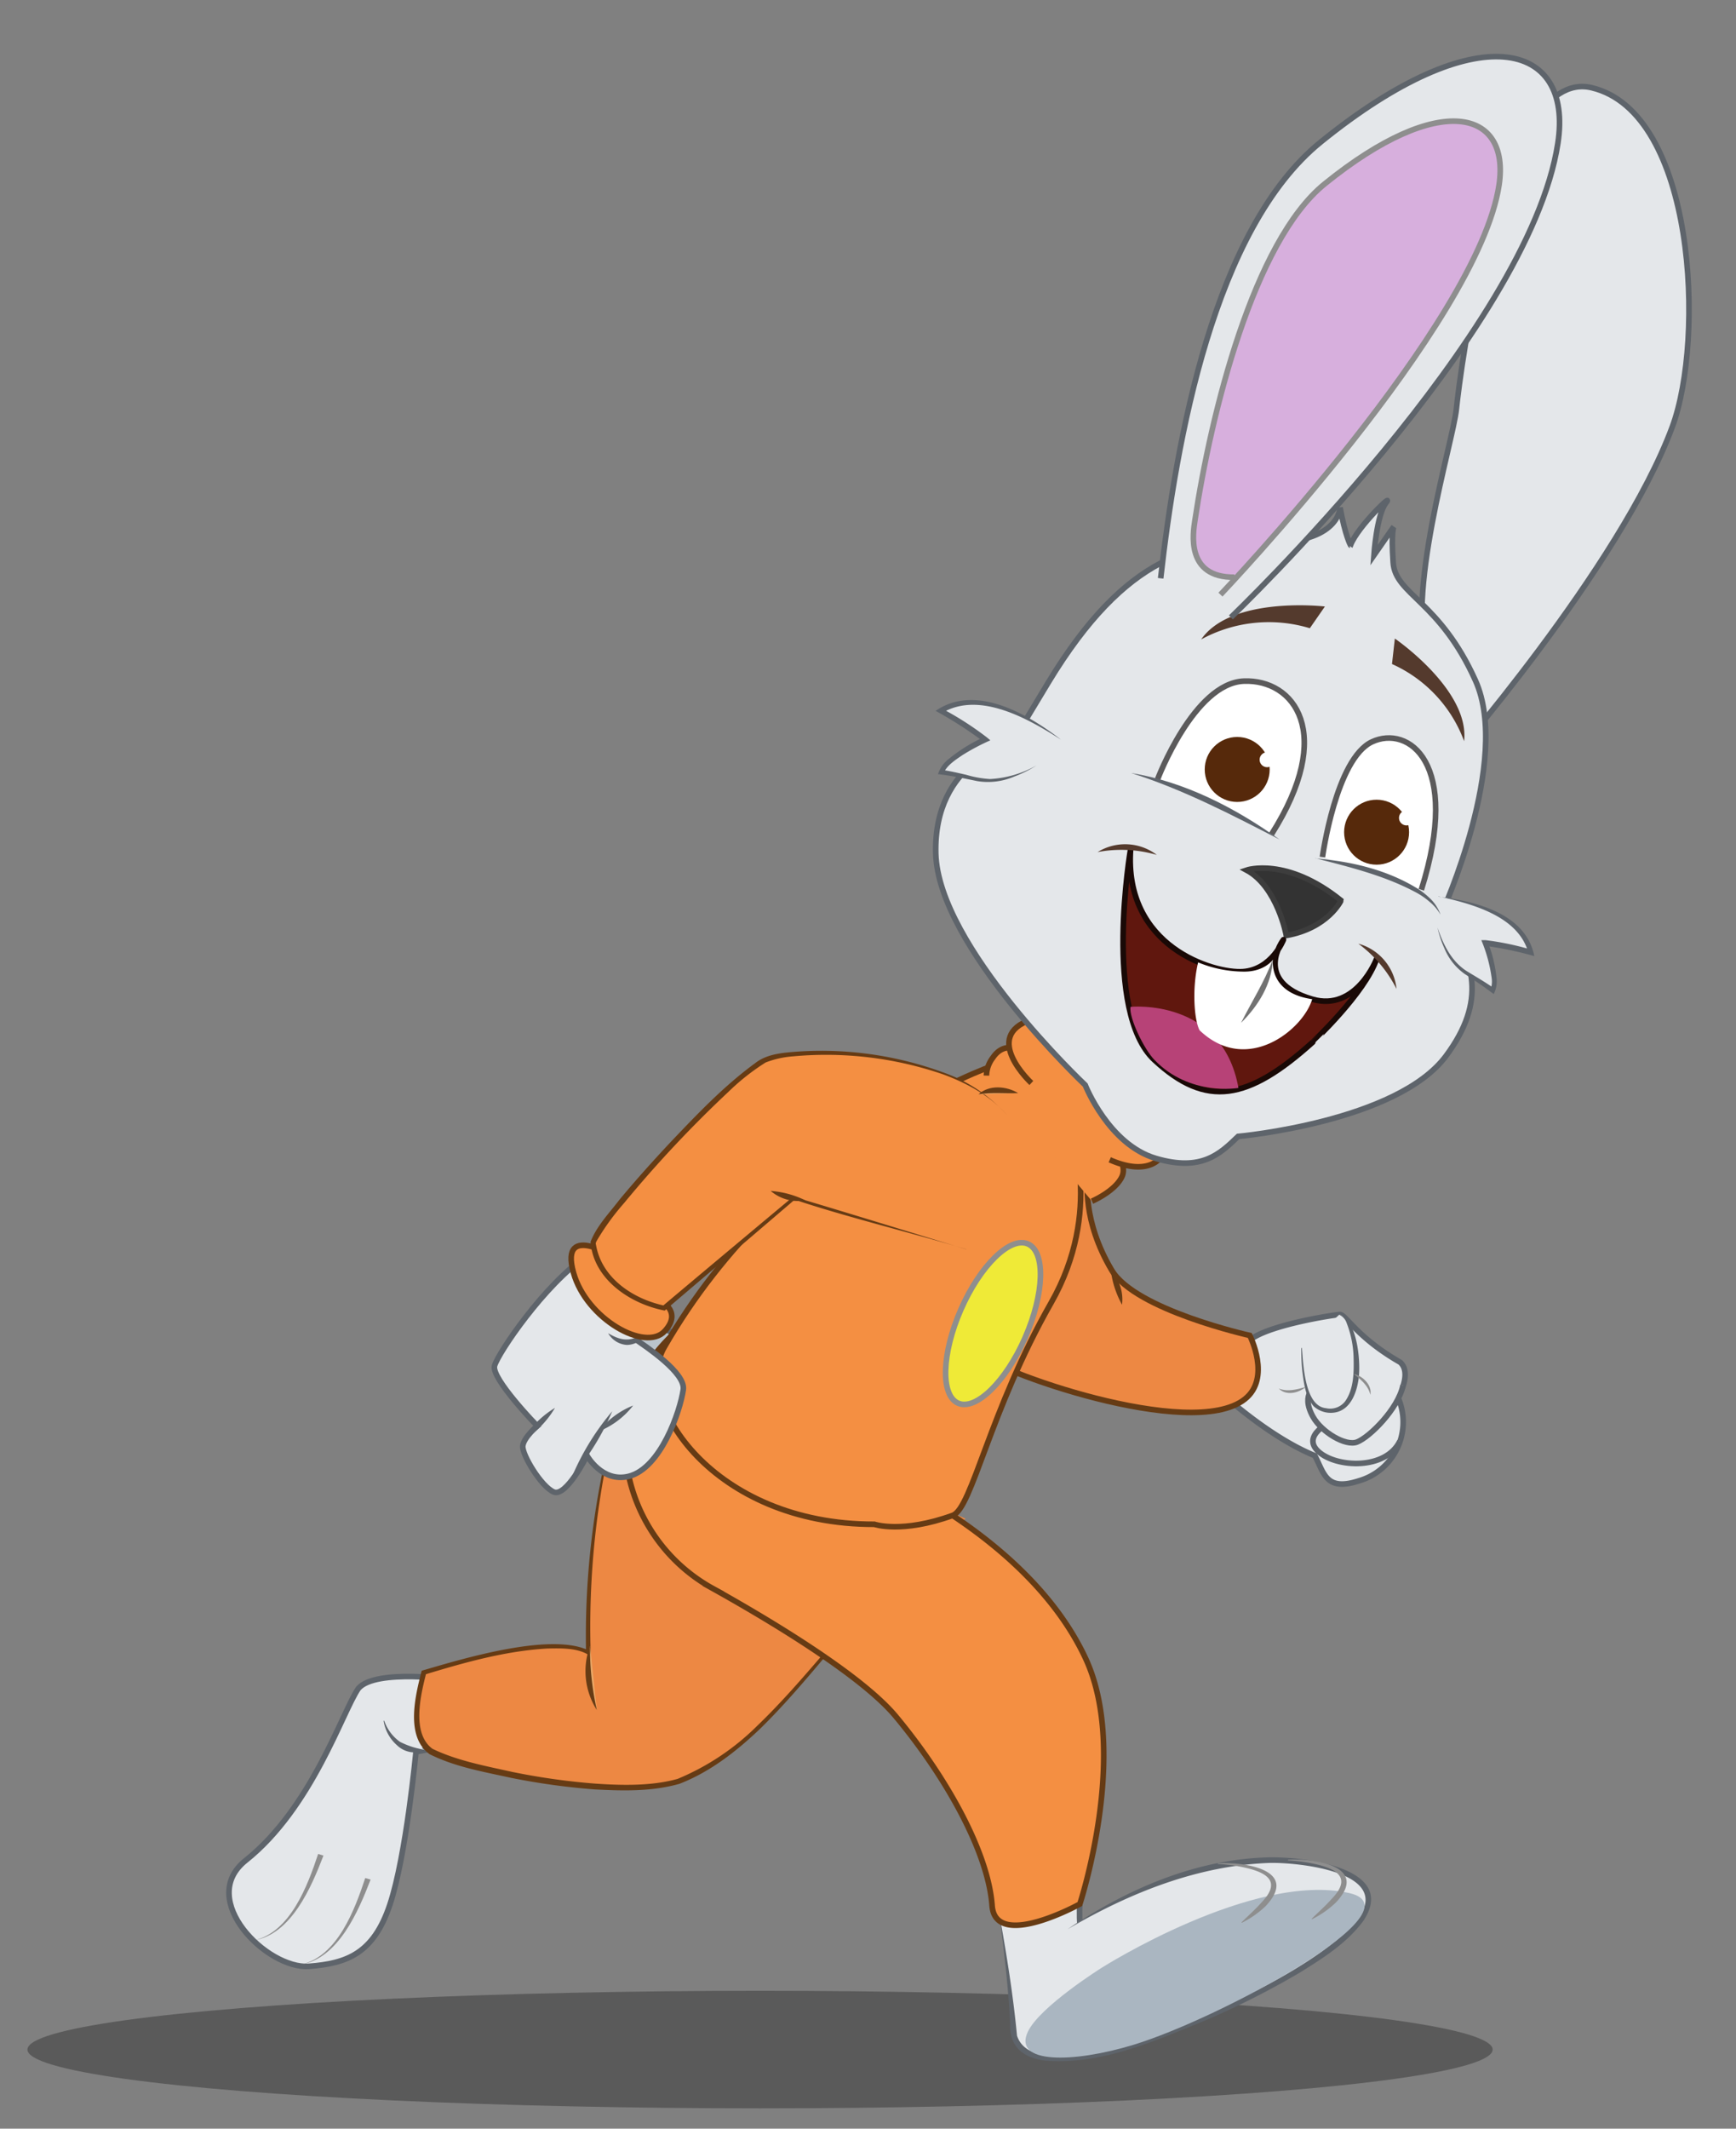 <svg id="Layer_1" data-name="Layer 1" xmlns="http://www.w3.org/2000/svg" width="310" height="380" viewBox="0 0 310 380">
  <rect x="0" y="0" width="310" height="380" fill="#808080" stroke="none"/>
  <defs>
    <style>
      .cls-1 {
        opacity: 0.3;
      }

      .cls-2, .cls-3 {
        fill: #e4e7ea;
      }

      .cls-10, .cls-2 {
        stroke: #5e646b;
      }

      .cls-10, .cls-12, .cls-13, .cls-14, .cls-17, .cls-2, .cls-22, .cls-6 {
        stroke-miterlimit: 10;
      }

      .cls-4 {
        fill: #5e646b;
      }

      .cls-5 {
        fill: #8e8e8e;
      }

      .cls-6, .cls-9 {
        fill: #ed8843;
      }

      .cls-12, .cls-6 {
        stroke: #663b14;
      }

      .cls-7 {
        fill: #eaa968;
      }

      .cls-8 {
        fill: #663b14;
      }

      .cls-10 {
        fill: #bac4cc;
      }

      .cls-11 {
        fill: #aab6c1;
      }

      .cls-12, .cls-23 {
        fill: #f48f42;
      }

      .cls-13 {
        fill: #efea37;
      }

      .cls-13, .cls-22 {
        stroke: #8e8e8e;
      }

      .cls-14, .cls-16 {
        fill: #fff;
      }

      .cls-14 {
        stroke: #5b5a5b;
      }

      .cls-15 {
        fill: #56290b;
      }

      .cls-17 {
        fill: #333;
        stroke: #3d3d3d;
      }

      .cls-18 {
        fill: #60170e;
        stroke: #190906;
        stroke-linejoin: round;
      }

      .cls-19 {
        fill: #b74277;
      }

      .cls-20 {
        fill: #727272;
      }

      .cls-21 {
        fill: #543a2d;
      }

      .cls-22 {
        fill: #d7afdd;
      }
    </style>
  </defs>
  <g>
    <ellipse class="cls-1" cx="135.72" cy="365.88" rx="130.82" ry="10.49"/>
    <g>
      <g>
        <g>
          <path class="cls-2" d="M218.71,249.22s8.14,7.42,16.08,10.64c1.68,3.13,1.94,6.41,7.85,4.5a10.92,10.92,0,0,0,7-14.9s2.58-4.28.4-6.27c-7.84-4.49-9.71-8.57-10.8-8.52s-13.79,2-16.44,4.92"/>
          <g>
            <path class="cls-2" d="M237.79,253.74s-5.55,2.5-2.34,5.4,12,3.3,14.53-1.87"/>
            <path class="cls-2" d="M235.17,247.36s-3.09,1.29-.7,5.57c1.52,2.71,5.8,5.29,7.85,4.5,2.22-.85,7.35-5.91,8.21-10.1"/>
            <g>
              <path class="cls-3" d="M232.43,240.64s0,9.73,3.37,10.85c9.16,3,6.88-16.29,3.39-16.82"/>
              <path class="cls-4" d="M232.48,240.64c.26,3,.51,10.37,4.29,10.74a3.38,3.38,0,0,0,3.43-1.22c1.57-2.2,1.58-5.23,1.51-7.87a18.11,18.11,0,0,0-1.23-6.09,2.46,2.46,0,0,0-1.3-1.48l0-.1c3.27,1,3.94,9,3.35,12-.36,2.11-1.33,4.7-3.63,5.41a4.52,4.52,0,0,1-4.33-1c-1.45-1.7-1.72-4-2-6.13a35.8,35.8,0,0,1-.2-4.27Z"/>
            </g>
            <path class="cls-5" d="M228.35,247.87c1.58.65,3.24.17,4.79-.27-1.25,1.11-3.51,1.6-4.79.27Z"/>
            <path class="cls-5" d="M244.71,249c-.38-1.66-1.73-2.75-3-3.76,1.63.39,3.33,2,3,3.76Z"/>
          </g>
        </g>
        <g>
          <path class="cls-6" d="M160.12,208s2.26,18.32,14.29,33.36c2.58,3.22,38.3,16,47.87,8.42,4.79-3.76.89-11.38.89-11.38s-20.38-4.54-24.63-11.62c-5.37-9-4.28-16.1-4.28-16.1"/>
          <g>
            <path class="cls-7" d="M198.36,226.82a27.14,27.14,0,0,1,2,6.09"/>
            <path class="cls-8" d="M198.36,226.82a7.46,7.46,0,0,1,2,6.09,17.1,17.1,0,0,1-2-6.09Z"/>
          </g>
        </g>
      </g>
      <g>
        <g>
          <path class="cls-2" d="M81.19,299.88S67.11,297.81,64,301.41c-2.85,4.12-8.27,21.28-20.13,30.71-8.76,7,3.87,19.46,11.31,18.9,6.7-.51,11.51-2.22,14.44-11s4.66-27.3,4.66-27.3l8.42-1.53S91,298.69,81.19,299.88Z"/>
          <g>
            <path class="cls-3" d="M68.57,307.18s1.27,5.91,7.28,5.23"/>
            <path class="cls-4" d="M68.61,307.17a7.64,7.64,0,0,0,2.81,3.77,14.4,14.4,0,0,0,4.42,1.42l0,.1a4.52,4.52,0,0,1-4.92-.88,7.3,7.3,0,0,1-2.42-4.39l.09,0Z"/>
          </g>
          <path class="cls-5" d="M57.76,331.25c-2.16,5.64-5.73,14-12.34,15.12,6.43-1.45,9.53-9.79,11.39-15.41l.95.29Z"/>
          <path class="cls-5" d="M66.17,335.55c-2.17,5.64-5.74,14-12.34,15.13,6.43-1.46,9.53-9.79,11.39-15.42l1,.29Z"/>
        </g>
        <g>
          <g>
            <path class="cls-9" d="M112.84,243.6a147.67,147.67,0,0,0-7.78,51.33s-4.8-4.13-29.37,3.57c0,0-3.61,11.5,1.53,14.25s32.1,8.8,44,5.2c18.92-7.22,29.75-33,51.21-46.83"/>
            <path class="cls-8" d="M112.84,243.6a151.4,151.4,0,0,0-7.37,51.32l0,.78-.7-.46c-2-1.08-4.78-1-7.06-.95-7.47.43-14.76,2.49-21.9,4.66l.31-.31c-1,3.91-2.67,10.78,1.11,13.55,4.41,2.13,9.45,3.06,14.22,4.12a119.67,119.67,0,0,0,14.81,2.09c4.87.34,10.14.44,14.74-.84A44.17,44.17,0,0,0,135.3,308c8.39-8.06,15.24-17.62,23.55-25.79a80.5,80.5,0,0,1,13.53-11,80.85,80.85,0,0,0-13.32,11.24c-8.16,8.34-14.92,17.92-23.27,26.11-4.19,4-8.93,7.74-14.46,9.88-4.93,1.4-10.07,1.26-15.11,1a122.92,122.92,0,0,1-14.93-2.06c-5-1.1-10-1.95-14.56-4.22-4.35-3.11-2.61-10.3-1.49-14.67l.07-.24.24-.07c7.12-2.08,23.14-6.94,29.78-3.44l-.68.33a146.26,146.26,0,0,1,8.19-51.34Z"/>
          </g>
          <g>
            <path class="cls-7" d="M106.58,305.27s-2.52-5.78-1.22-11.44"/>
            <path class="cls-8" d="M106.58,305.27a12.91,12.91,0,0,1-1.22-11.44,50.22,50.22,0,0,0,1.22,11.44Z"/>
          </g>
        </g>
      </g>
      <path class="cls-10" d="M121.24,237.93s-5.93.43-4.22-8.25-4-3.56-6.66,1.39-3.84-4.46-3.84-4.46-7.16-1-4.38,11.65c0,0-6.47-3.39-5.19,1.16s6.83,7.43,6.83,7.43-7.53,1.25-5.68,2.9,8.74,5,10.71,5.75,9.82-.12,9.82-.12,6.13-8.34,4.43-13.71"/>
      <g>
        <g>
          <path class="cls-2" d="M194,330.47c-.43.9-2.43,14.37-.16,16.57s-11.67,3.53-11.67,3.53-4.07-7.73-1.09-16.29S194,330.47,194,330.47Z"/>
          <g>
            <path class="cls-3" d="M178.49,341.94s2.2,14,2.45,20.4,10,6.22,20.8,2.92c15.59-4.75,60.09-25.2,35.26-32-21.6-5.89-46.38,11.12-46.38,11.12"/>
            <path class="cls-4" d="M178.49,341.94c1.29,7.1,2.43,14.25,3.12,21.46,1.68,5.18,10.45,3.54,14.63,2.77,12.07-2.63,39.07-14.14,46.41-23.84,5.75-8.2-10.77-9.86-15.85-9.77-12.82.42-25.21,5.38-36.18,11.85,10.66-7.24,23.1-12.59,36.16-12.85,6.14-.08,22.93,1.86,16.69,11.33-2.95,4-7.22,6.67-11.34,9.24a148.52,148.52,0,0,1-17.32,8.73c-8.9,3.61-18.27,7.78-28.14,7-3.91-.5-6.47-2.42-6.29-6.71-.32-6.41-1.1-12.83-1.89-19.22Z"/>
          </g>
          <path class="cls-11" d="M196.79,351.24s27-17.12,44.1-13.31c13,2.9-22.89,22.34-38.48,27.1-10.84,3.3-21.63,3.44-18.85-2.36C185.72,358.16,196.79,351.24,196.79,351.24Z"/>
          <path class="cls-5" d="M230,332c4.79-.28,14.59,1.16,8.57,7.61a17.15,17.15,0,0,1-4.28,3l-.06-.08c1.23-1.22,2.51-2.34,3.61-3.59,3.43-3.57,1.13-5.22-2.78-6.13a28.53,28.53,0,0,0-5.06-.69V332Z"/>
          <path class="cls-5" d="M217.47,332.63c4.78-.28,14.59,1.17,8.56,7.62a17.15,17.15,0,0,1-4.28,3l-.05-.08c1.23-1.22,2.51-2.34,3.6-3.59,3.43-3.57,1.14-5.22-2.78-6.13a28.43,28.43,0,0,0-5.05-.7v-.1Z"/>
        </g>
        <path class="cls-12" d="M145.53,238.3C147.18,230.21,150,260,150,260s32.6,11.93,43.83,36c7.89,16.87-1,43.9-1,43.9s-15.08,8.33-15.67.28c-.69-9.42-8-22.7-17.16-33.73-6.11-7.37-22.46-17.16-32.64-22.84a30.29,30.29,0,0,1-15.7-24.42c-.63-10.89,4.57-23.8,27.91-31.86h0l9.5,6"/>
      </g>
      <g>
        <path class="cls-12" d="M177.37,190.23s-37.26,12.8-58.79,50.34c-5.5,9.61,8.73,31.59,37.55,31.54,0,0,4.91,1.7,14-1.59,3.45-1.26,6.54-18.58,17.57-37.95,9.36-16.43,3.42-31.12,3.42-31.12"/>
        <ellipse class="cls-13" cx="177.33" cy="236.28" rx="15.52" ry="6.26" transform="translate(-110.28 303.78) rotate(-66.32)"/>
        <g>
          <path class="cls-12" d="M195,214.43s4.11-1.76,5.34-4.36-1.92-6.84-11.61-17.57c-8.58-9.49-11.18-3.91-11.58-3.49a5.44,5.44,0,0,0-1,3"/>
          <path class="cls-12" d="M184.17,193.33s-9-8.32,0-11.32c8.09-2.7,24.54,19.53,24,22.6s-3.89,5.13-10,2.43"/>
        </g>
      </g>
      <g>
        <path class="cls-2" d="M258.09,136.87s31.28-35.66,40.54-60.69c5.82-15.72,4.15-56.1-14.4-60.52C267.59,11.69,260.68,67,260.07,73s-9.33,33.55-4.94,45.39"/>
        <g>
          <path class="cls-2" d="M239.3,90.61s-.12,6.43-13,6.19-25.15,2-39.08,25c-7.41,12.24-6.39,10.77-6.39,10.77s-14.16,3.2-13.73,19.79,26.69,41.34,26.69,41.34,4.19,10.63,12.63,13.1c8.12,2.38,11.4-.77,14.67-3.93,0,0,28.39-2.56,37.15-14.4,7.2-9.74,5.26-17-.76-25.51,0,0,12.39-27.23,6-41.46s-14.31-15.36-14.7-21.06.12-6.44.12-6.44l-3.56,5.13s.5-7.25,2.15-9.36-5,4.11-6.33,7.55C241.15,97.32,240.2,95.57,239.3,90.61Z"/>
          <g>
            <g>
              <path class="cls-3" d="M256.86,160.07s14.75,1.75,16.5,10a58.2,58.2,0,0,0-8.11-1.68s2.39,6.23,1.31,8.43c0,0-1.31-1-4.89-3.23s-5-8-5-8"/>
              <path class="cls-4" d="M256.86,160.07c6.61.81,15.64,3,17.12,10.61a63.27,63.27,0,0,0-8.77-1.83l.49-.66a25.65,25.65,0,0,1,1.55,6.44,4.94,4.94,0,0,1-.52,2.83c-1.59-1.23-3.46-2.48-5.17-3.59a10.47,10.47,0,0,1-3.64-4.6,18.26,18.26,0,0,1-1.22-3.68c1,3,2.47,6,5.18,7.75,1.63,1,3.39,2,4.94,3.12l-.64.15a4.13,4.13,0,0,0,.2-1.92,26.53,26.53,0,0,0-1.86-6.86l.76,0a49.58,49.58,0,0,1,8.2,1.72l-.56.54c-1.75-6.57-10.15-8.77-16.06-10.07Z"/>
            </g>
            <g>
              <path class="cls-3" d="M189.4,132S176,121.59,168,126.89a66.79,66.79,0,0,1,7.95,5.14s-6.94,3.16-7.82,5.81c0,0,1.88.22,6.57,1.3s10.44-2.53,10.44-2.53"/>
              <path class="cls-4" d="M189.4,132c-5.8-3.71-14.52-8.69-21.18-4.72l0-.78a55.9,55.9,0,0,1,8.05,5.17l.58.49a39,39,0,0,0-5,2.65c-1.23.84-2.75,1.81-3.33,3.17l-.35-.55c1.49.22,2.92.55,4.36.88a18.51,18.51,0,0,0,4.27.76,18.83,18.83,0,0,0,8.33-2.45,20.93,20.93,0,0,1-4,2,11.87,11.87,0,0,1-6.63.82c-2.27-.47-4.75-1-7-1.24a5.52,5.52,0,0,1,1.8-2.62,28.86,28.86,0,0,1,6.41-4l-.11.8a70.76,70.76,0,0,0-8.53-5.48c7.17-4.91,16.38.55,22.32,5.08Z"/>
            </g>
          </g>
        </g>
        <g>
          <g>
            <path class="cls-14" d="M206.71,139.12s6.51-17.2,15.43-17.53,16.41,9.22,4.93,27.32"/>
            <circle class="cls-15" cx="220.93" cy="137.36" r="5.8"/>
            <circle class="cls-16" cx="226.27" cy="135.62" r="1.34"/>
          </g>
          <g>
            <path class="cls-3" d="M202,138s10.61,1.93,26.51,11.88"/>
            <path class="cls-4" d="M202,138c9.65,1.58,18.62,6.25,26.51,11.88-8.5-4.4-17.36-9-26.51-11.88Z"/>
          </g>
        </g>
        <g>
          <g>
            <path class="cls-14" d="M236.15,153s2.41-17.56,8.85-20.57,16,3.59,8.81,26.41"/>
            <circle class="cls-15" cx="245.82" cy="148.56" r="5.8"/>
            <circle class="cls-16" cx="251.16" cy="146.01" r="1.34"/>
          </g>
          <g>
            <path class="cls-3" d="M234.91,153.26c5.92.85,20,4.09,22.33,10.07"/>
            <path class="cls-4" d="M234.91,153.26c6.31.48,12.74,2,18.16,5.33a13.55,13.55,0,0,1,2.5,2,7.49,7.49,0,0,1,1.67,2.71,8.15,8.15,0,0,0-2-2.35,12.94,12.94,0,0,0-2.56-1.73c-5.53-2.94-11.71-4.45-17.76-6Z"/>
          </g>
        </g>
        <path class="cls-17" d="M229.7,167s-1.57-8.69-7.1-11.67c0,0,7.12-2.43,16.87,5.42C239.47,160.77,237.15,165.68,229.7,167Z"/>
        <g>
          <g>
            <path class="cls-18" d="M245.83,171.16s-3.62,9.52-11.51,7.21c-10.83-3.17-5.13-10.62-5.13-10.62s-2.05,5.32-7.21,5.7-21.39-4.37-20.08-21.92c0,0-5,29.11,4.25,37.7s16.69,7.24,28.27-3.19C234.42,186,243.74,177.31,245.83,171.16Z"/>
            <path class="cls-19" d="M201.87,179.74s16.37-1.67,19.28,14.47c0,0-8.69,1.57-15-5C204.29,187.3,201.59,181.72,201.87,179.74Z"/>
            <path class="cls-16" d="M234.32,178.37c-7.9-1.14-7-7.06-7-7.06s-1.52,2.2-5.29,2.14a21.64,21.64,0,0,1-8.08-1.65c-1.13,4.75-.69,10.38.27,12.13C222.68,192,232.73,183.78,234.32,178.37Z"/>
            <path class="cls-20" d="M221.62,182.59c1.92-3.83,4.15-7.26,5.65-11.28-.11,4.31-2.64,8.33-5.65,11.28Z"/>
          </g>
          <g>
            <path class="cls-21" d="M196,152.11a9.35,9.35,0,0,1,10.57.5,22.78,22.78,0,0,0-10.57-.5Z"/>
            <path class="cls-21" d="M242.56,168.46a9.35,9.35,0,0,1,6.82,8.08,22.77,22.77,0,0,0-6.82-8.08Z"/>
          </g>
        </g>
        <g>
          <path class="cls-21" d="M214.49,114.15a25.22,25.22,0,0,1,19.41-2l2.69-3.88S219.92,106.32,214.49,114.15Z"/>
          <path class="cls-21" d="M261.45,132.31a24.33,24.33,0,0,0-12.88-13.77l.51-4.55S262.47,123.16,261.45,132.31Z"/>
        </g>
        <g>
          <path class="cls-2" d="M219.8,110.21S273,59.34,278.19,25.58C281,7.4,263.8,2.73,235.88,25.33c-19.14,15.48-25.84,53.3-28.62,77.91"/>
          <path class="cls-22" d="M217.94,106.15s46-48.29,49.75-73.13c2-13.38-10.59-16.82-31.14-.19-12.7,10.28-20.3,40.93-23.18,60.13-.31,2.09-1.71,10.18,7.07,10.08"/>
        </g>
      </g>
      <g>
        <g>
          <path class="cls-2" d="M116.61,235.76l-3.13,3.33c1.82,1.27,9,6,8.53,9-.56,3.89-4.05,14.05-9.75,15.46-4.74,1.16-7.44-3.7-7.44-3.7s-3.7,7.44-5.94,6.49-5.66-6.65-5.53-8.18,2.59-3.6,2.59-3.6-8.25-8.48-7.63-10.74,8.92-14.53,16.43-19.61"/>
          <g>
            <line class="cls-3" x1="109.33" y1="251.93" x2="102.2" y2="263.48"/>
            <path class="cls-4" d="M109.33,251.93a45,45,0,0,1-7.13,11.55,45.07,45.07,0,0,1,7.13-11.55Z"/>
          </g>
          <g>
            <line class="cls-3" x1="99.1" y1="251.33" x2="93.24" y2="257.25"/>
            <path class="cls-4" d="M99.1,251.33a17,17,0,0,1-5.86,5.92,17.2,17.2,0,0,1,5.86-5.92Z"/>
          </g>
          <g>
            <line class="cls-3" x1="113.06" y1="250.91" x2="106.89" y2="255.54"/>
            <path class="cls-4" d="M113.06,250.91a14.71,14.71,0,0,1-6.17,4.63,14.71,14.71,0,0,1,6.17-4.63Z"/>
          </g>
          <g>
            <path class="cls-3" d="M115,237.79s-.17,1.2-2.34,1.73S108.6,238,108.6,238"/>
            <path class="cls-4" d="M115,237.79c0,1.53-1.74,2.3-3.08,2.3A4.15,4.15,0,0,1,108.6,238c1.67,1,3.21,1.51,5,.76a3.06,3.06,0,0,0,1.46-1Z"/>
          </g>
        </g>
        <g>
          <g>
            <path class="cls-12" d="M117.39,231.9s4.77,1.95,1.32,5.72-14-2.17-16.3-10.41c-2.66-9.49,8.24-2.3,8.24-2.3"/>
            <g>
              <path class="cls-23" d="M172.55,223,141.71,214l-23.13,19.57s-11.11-1.94-12.68-11.45c-.4-2.47,22.15-27.72,30.29-32.61,4.74-2.85,33.37-2.72,43.64,9.61"/>
              <path class="cls-8" d="M172.55,223c-9.84-2.94-21.89-5.88-30.64-8.84L130.4,224l-11.54,9.82-.16.14c-6.14-1.18-12.72-5.56-13.25-12.26,1.12-2.89,3.37-5.16,5.2-7.57,2.93-3.53,6-6.94,9.12-10.27,4.76-5,9.51-10,15.07-14.06,1.86-1.49,4.36-1.81,6.65-2a63.11,63.11,0,0,1,27.07,3.69,27.46,27.46,0,0,1,11.27,7.58c-3-3.47-7.15-5.7-11.39-7.27a64.35,64.35,0,0,0-26.87-3.22,16.93,16.93,0,0,0-4.85,1.09,40.19,40.19,0,0,0-6.61,5.21,212,212,0,0,0-18.69,19.92,43.28,43.28,0,0,0-4.92,6.81c-.08.22-.16.34-.08.56,1,6,6.64,9.72,12.23,10.91l-.36.1c5.77-4.87,17.43-14.62,23.23-19.46l.12-.1c10.32,3.07,20.61,6.26,30.91,9.4Z"/>
            </g>
          </g>
          <g>
            <path class="cls-7" d="M181.81,195.14s-4.29-1.28-7.07.22"/>
            <path class="cls-8" d="M181.81,195.14c-2.47.1-4.65-.19-7.07.22,1.86-1.75,5-1.49,7.07-.22Z"/>
          </g>
          <g>
            <path class="cls-7" d="M143.81,214.28a27.2,27.2,0,0,1-6.19-1.68"/>
            <path class="cls-8" d="M143.81,214.28a7.5,7.5,0,0,1-6.19-1.68,16.82,16.82,0,0,1,6.19,1.68Z"/>
          </g>
        </g>
      </g>
    </g>
  </g>
</svg>
